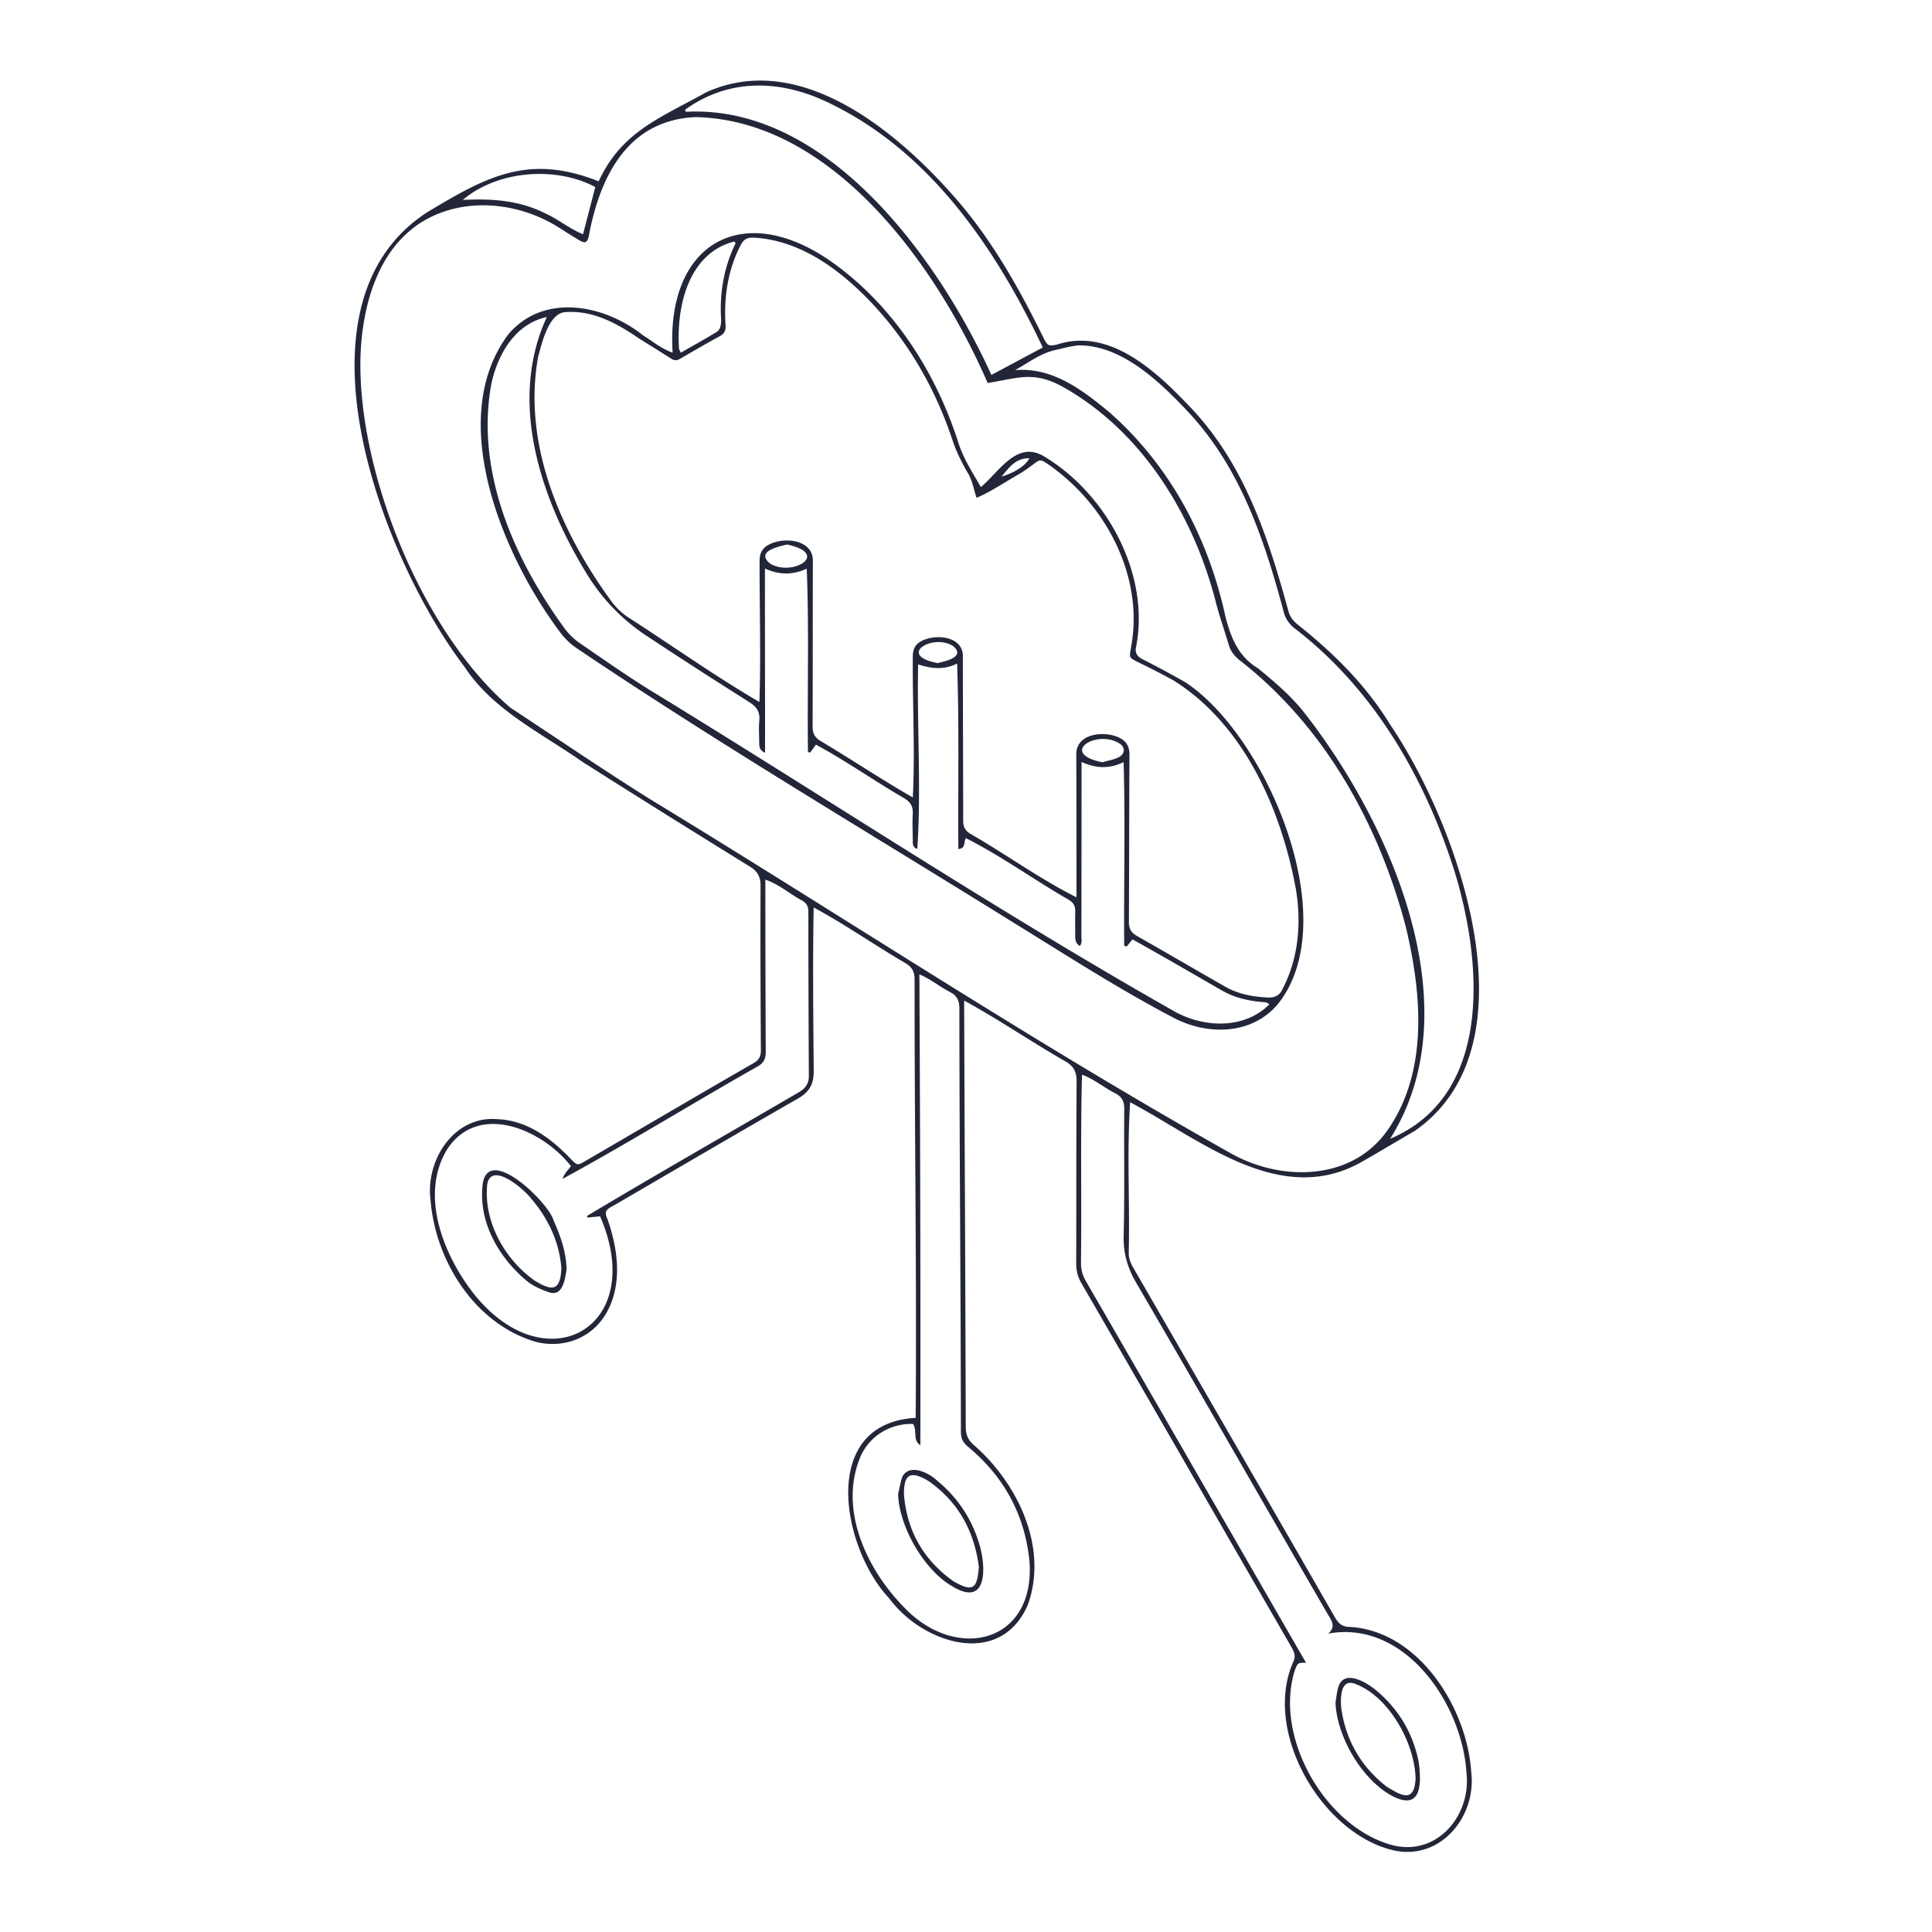 <svg xmlns="http://www.w3.org/2000/svg" width="550" height="550" fill="none" viewBox="0 0 550 550">
    <path fill="#222638" fill-rule="evenodd" d="M274.476 284.846c.057 18.646.136 37.263.215 55.877.093 21.824.186 43.644.244 65.499.004 2.191.636 3.719 2.338 5.184 12.433 10.852 21.202 29.044 15.35 45.397-7.855 18.268-29.944 11.111-39.456-1.746-13.574-14.406-20.112-49.859 7.504-51.422.185-24.094.038-48.187-.11-72.281v-.008c-.107-17.507-.214-35.015-.193-52.525-.005-2.2-.722-3.5-2.592-4.631-3.737-2.179-7.357-4.467-10.973-6.751v-.001c-4.967-3.139-9.924-6.272-15.164-9.107-.265 13.867-.15 27.553-.033 41.361v.001l.022 2.6.007.942.013 1.576c.054 3.776-1.211 6.047-4.493 7.927-12.815 7.338-25.569 14.778-38.323 22.218l-.005.003c-4.566 2.663-9.132 5.327-13.701 7.986-.228.132-.449.254-.659.37l-.006.003-.008.005c-1.629.899-2.595 1.433-1.544 3.661 3.095 8.742 4.444 19.096-.619 27.365-4.137 6.698-12.015 9.642-19.849 7.625-17.31-5.144-28.488-22.975-29.891-40.419-1.407-11.316 6.707-24.034 19.096-22.943 8.471.325 15.306 5.508 20.922 11.4l.056.055c1.722 1.701 1.77 1.749 3.903.511 3.925-2.278 7.843-4.568 11.761-6.858h.001v-.001l.003-.002.004-.002.004-.002.004-.003c2.559-1.495 5.118-2.991 7.68-4.484 1.939-1.13 3.877-2.262 5.815-3.393l.011-.006c7.549-4.407 15.096-8.812 22.68-13.158 1.558-.891 2.124-1.902 2.115-3.701-.103-15.569-.165-31.138-.094-46.707.014-2.583-.761-4.15-3.001-5.535-15.965-9.873-31.899-19.8-47.74-29.873-2.829-1.982-5.777-3.865-8.735-5.754-9.303-5.944-18.7-11.947-24.803-21.273C108.923 159.245 80.956 86.86 121.548 60.47c17.048-10.288 28.947-16.758 48.88-8.85 5.505-11.953 14.23-16.584 24.449-22.01a281.724 281.724 0 0 0 6.106-3.306c26.835-12.194 54.655 11.28 71.382 30.518 10.332 11.94 17.934 25.603 24.867 39.693 1.06 1.942 1.283 2.026 3.505 1.62 15.386-5.138 28.907 8.044 38.637 18.331 15.115 16.183 21.733 36.735 27.451 57.657.436 1.47 1.287 2.588 2.445 3.549 10.256 8.137 19.523 17.253 26.377 28.453 19.456 28.581 42.186 91.578 7.067 115.84-1.943 1.128-3.878 2.269-5.813 3.409l-.004.002-.004.002-.002.002-.002.001-.003.002c-2.871 1.692-5.742 3.384-8.636 5.034-19.194 11.343-38.012.123-55.304-10.188-3.815-2.275-7.557-4.506-11.211-6.44-.573 8.571-.483 17.178-.394 25.789.06 5.728.119 11.458-.016 17.181-.004 1.559.552 2.828 1.291 4.115a52927.53 52927.53 0 0 0 20.213 35.014l.011.021c12.401 21.469 24.802 42.938 37.144 64.439 1.042 1.826 2.098 2.823 4.44 2.81 19.559 1.247 33.249 23.122 34.402 41.318 1.595 13.07-9.419 25.985-23.26 21.986-19.866-5.513-36.027-33.823-27.423-53.324.766-1.537.352-2.77-.423-4.111a49207.9 49207.9 0 0 1-25.026-43.381c-11.603-20.127-23.205-40.253-34.845-60.359-1.051-1.817-1.483-3.634-1.478-5.718.025-6.887.028-13.773.032-20.66.005-10.33.01-20.66.088-30.99.018-2.708-.748-4.337-3.131-5.74-4.389-2.512-8.621-5.146-12.849-7.779h-.002c-5.249-3.268-10.492-6.532-16.024-9.554zm6.693-175.813c-14.242-32.856-43.78-74.767-83.05-75.697-19.488.788-27.384 16.998-30.536 34.054-.464 1.71-1.056 1.95-2.548 1.078-1.973-1.158-3.905-2.392-5.829-3.63-11.405-7.236-26.711-8.933-38.637-1.932-13.013 7.802-17.346 23.9-17.934 38.174-1.069 32.914 17.502 78.953 42.663 100.382 3.988 2.622 7.962 5.264 11.937 7.907h.001c9.448 6.282 18.897 12.564 28.521 18.564 18.791 11.432 37.439 23.114 56.087 34.795 35.921 22.501 71.844 45.003 108.797 65.734 14.536 8.061 34.701 7.673 44.672-7.165 11.387-16.74 9.361-38.655 4.903-57.408-7.709-29.41-23.309-57.421-47.624-76.174-1.287-1.127-2.249-2.356-2.739-3.995-.448-1.499-.923-2.991-1.398-4.484-.885-2.782-1.771-5.565-2.481-8.39-6.43-24.534-20.913-48.07-43.398-60.717-6.92-3.796-11.017-3.019-17.138-1.858h-.001l-.002.001c-1.31.248-2.713.514-4.257.757zm34.661 8.341c-7.67-6.356-16.229-12.904-26.861-12.003 1.043-.571 2.056-1.191 3.066-1.809 2.642-1.617 5.264-3.222 8.35-3.907.562-.125 1.124-.26 1.686-.396 1.666-.4 3.337-.803 5.026-.936 12.295-.071 23.121 10.412 31.062 18.842 15.021 16.01 21.812 36.571 27.383 57.372.503 1.733 1.474 3.046 2.855 4.227 22.752 17.341 37.546 43.041 45.918 70.082 7.593 25.308 10.675 62.988-18.588 75.355 23.625-37.404-.005-90.31-24.703-121.666-3.736-4.649-8.305-8.528-12.906-12.291-5.548-3.318-7.735-8.751-9.236-14.625-4.89-22.467-15.676-42.947-33.052-58.245m62.279 347.677c1.978-1.67 1.292-3.194.25-4.89-8.397-14.429-16.724-28.898-25.051-43.368l-.019-.033-.007-.012-.002-.002-.001-.002-.001-.003c-9.88-17.168-19.761-34.336-29.758-51.436-2.484-4.267-3.758-8.43-3.638-13.409.181-7.423.163-14.85.145-22.278-.011-4.658-.022-9.316.015-13.972.018-2.111-.663-3.394-2.507-4.382-1.366-.685-2.604-1.479-3.835-2.269-1.783-1.143-3.552-2.278-5.677-3.058-.278 10.549-.256 21.06-.234 31.576v.002c.015 7.319.03 14.64-.056 21.978-.009 1.897.423 3.541 1.381 5.193a44937.03 44937.03 0 0 1 39.801 68.975c7.631 13.242 15.261 26.484 22.897 39.717-2.266-.093-2.431-.026-3.233 2.231-5.847 18.74 8.288 43.759 26.89 49.41 13.159 4.066 23.415-7.9 22.003-20.334-1.166-19.554-17.479-43.634-39.358-39.63zM167.315 346.628l-.095-.173c-.05-.09-.101-.181-.15-.273 13.13-7.869 26.385-15.543 39.64-23.217l.001-.001h.001l.002-.001.009-.006.002-.001.001-.001c6.85-3.965 13.699-7.931 20.531-11.923 1.929-1.113 3.02-2.427 3.006-4.761a9204.473 9204.473 0 0 1-.138-46.711c0-1.429-.459-2.413-1.71-3.157-1.401-.737-2.684-1.587-3.957-2.431-2.067-1.369-4.107-2.722-6.584-3.545.018 16.343.036 32.527.12 48.853.009 1.91-.418 3.224-2.209 4.257-7.762 4.39-15.442 8.907-23.12 13.423l-.006.003c-10.786 6.343-21.567 12.684-32.567 18.669.533-1.283.975-1.827 1.613-2.613.241-.297.51-.629.823-1.047-8.043-10.328-26.154-18.384-35.159-4.908-7.589 12.313-1.83 28.176 5.852 39.038 20.521 28.835 51.698 12.777 37.608-19.853-1.185.125-2.347.249-3.514.374zm94.692 64.787c.075-44.978-.058-88.87-.277-134.035 2.006.874 3.554 1.869 5.118 2.874 1.147.737 2.301 1.479 3.651 2.183 1.915 1.033 2.614 2.396 2.614 4.618.014 20.789.117 41.577.22 62.365.097 19.4.193 38.8.217 58.2.004 1.911.583 3.042 2.106 4.307 10.252 8.523 16.166 19.47 17.439 32.781 1.492 23.371-21.184 28.287-35.747 12.83-10.772-10.929-18.886-28.368-12.153-43.376 2.735-5.673 8.511-8.973 14.727-8.795.546.86.592 1.814.637 2.739.062 1.264.121 2.473 1.448 3.309M296.854 98.92c-13.538-28.604-32.585-56.611-62.129-70.216-13.311-6.092-27.535-6.257-39.697 2.534l.107.292.107.291c40.356-2.12 72.015 41.995 86.987 74.919 4.961-2.65 9.615-5.139 14.625-7.82M169.462 53.246c-10.822-5.816-27.45-4.996-37.724 3.67 8.243-.419 16.134.08 23.602 3.888 1.737.786 3.318 1.772 4.899 2.759 1.83 1.141 3.66 2.283 5.736 3.119l1.654-6.362.037-.145 1.8-6.924-.004-.005m68.03 21.826c-25.535-18.508-47.962-6.262-46.012 25.325-2.436-.892-4.203-2.101-6.102-3.4h-.001a68.283 68.283 0 0 0-2.354-1.564c-10.911-8.675-28.07-12.153-38.214-.379-18.308 24.258-1.434 63.621 14.776 85.112 1.247 1.648 2.814 3.184 4.529 4.329 29.074 19.59 58.962 37.918 88.846 56.245 11.958 7.334 23.916 14.667 35.821 22.08 2.976 1.831 5.945 3.676 8.914 5.521l.002.001.003.002.002.002c11.881 7.383 23.764 14.767 36.169 21.279 9.677 5.188 22.484 5.121 29.944-3.817 19.154-23.994-3.322-76.548-26.444-91.623-3.973-2.271-8.012-4.422-12.086-6.501-1.541-.789-2.232-1.768-1.871-3.474 4.07-20.81-8.417-43.674-26.248-54.313-5.941-3.571-10.318 1.028-14.364 5.279-1.207 1.268-2.384 2.505-3.565 3.485-.432-.75-.865-1.487-1.295-2.217-1.977-3.357-3.865-6.564-5.069-10.292-6.399-20.031-18.232-38.615-35.381-51.08m40.503 66.649c-.241-.741-.441-1.469-.638-2.185-.53-1.922-1.035-3.756-2.226-5.515-1.492-2.708-2.917-5.513-3.883-8.439-4.877-14.745-12.416-27.9-23.024-39.256-8.564-9.04-19.363-17.27-32.135-18.566-3.585-.32-4.356-.023-5.821 3.21-3.228 6.752-4.208 14.256-3.714 21.67.067 1.448-.343 2.365-1.67 3.087-3.781 2.053-7.508 4.213-11.218 6.39-.904.53-1.634.593-2.525.027-2.432-1.553-4.881-3.076-7.329-4.6l-.019-.011-.019-.012-1.695-1.055c-6.199-4.244-12.933-8.074-20.726-7.624-4.718-.11-6.741 7.449-7.88 11.705v.002c-.098.363-.189.703-.274 1.012-4.516 24.863 6.444 49.877 20.855 69.632 1.291 1.723 2.926 3.327 4.716 4.516 4.35 2.795 8.641 5.656 12.928 8.514 8.053 5.369 16.092 10.729 24.489 15.632.295-8.741.212-17.403.129-26.085v-.002c-.045-4.671-.09-9.348-.076-14.047-.018-2.316.882-3.883 2.922-4.805 4.27-2.102 12.34-1.265 12.246 4.796-.029 8.067-.035 16.133-.04 24.199v.017c-.005 7.678-.009 15.355-.035 23.034-.005 1.866.668 3.011 2.271 3.986 3.791 2.257 7.489 4.58 11.184 6.901h.001c4.959 3.116 9.912 6.227 15.072 9.166.413-8.263.27-16.476.126-24.702v-.003c-.088-5.051-.176-10.107-.135-15.183-.023-2.512.819-3.968 3.108-4.925 4.258-1.813 11.597-.784 11.138 5.152.007 8.047.029 16.094.052 24.142.021 7.428.042 14.856.05 22.284 0 1.634.597 2.717 2.018 3.581 4.059 2.334 8.001 4.831 11.937 7.326 5.977 3.788 11.943 7.569 18.296 10.759l-.003-9.217v-.063c-.003-10.488-.006-20.89-.055-31.424-.066-5.932 7.838-6.778 12.056-4.814 2.137.931 3.104 2.534 3.086 4.983-.055 8.529-.074 17.06-.093 25.59v.001c-.017 7.312-.033 14.624-.072 21.935-.009 1.871.592 3.051 2.24 3.986 4.497 2.553 8.975 5.138 13.452 7.723l.006.003c3.924 2.265 7.847 4.53 11.784 6.774 3.74 2.133 7.864 2.855 12.13 3.055 2.022.094 3.394-.699 4.151-2.472 4.591-8.857 5.388-18.895 3.736-28.617-4.213-22.551-14.727-46.577-34.754-59.162a221.273 221.273 0 0 0-10.006-5.162c-2.623-1.27-2.598-1.422-2.286-3.33a21.649 21.649 0 0 0 .063-.391c.022-.139.045-.286.067-.443 3.884-20.276-7.285-41.184-23.936-52.478-1.813-1.251-2.124-1.06-3.866.268-1.305.993-2.658 1.946-4.066 2.787-1.364.76-2.691 1.565-4.015 2.37-2.615 1.587-5.218 3.168-8.071 4.368zm-60.196 72.593c-1.657-.733-1.661-1.821-1.666-2.9v-.025a79.78 79.78 0 0 0-.036-1.893c-.038-1.479-.077-2.958.063-4.422.245-2.552-.877-3.95-2.97-5.273a1602.726 1602.726 0 0 1-29.081-18.762c-6.686-4.42-12.191-10.015-16.517-16.784-13.409-21.568-23.18-49.57-11.922-74.001-9.018 1.923-13.921 10.545-15.755 18.851-4.676 24.947 6.403 50.059 20.877 69.868 1.131 1.51 2.543 2.921 4.092 3.99l2.005 1.384c5.962 4.117 11.928 8.237 18.071 12.07 17.224 10.519 34.317 21.262 51.411 32.004l.003.002.001.001.002.001c32.526 20.441 65.053 40.883 98.482 59.793 8.332 4.395 19.466 4.725 26.489-2.285-.638-.583-1.001-.605-1.556-.639a8.198 8.198 0 0 1-.546-.047c-4.053-.356-7.927-1.265-11.499-3.34a3868.995 3868.995 0 0 1-6.048-3.487c-6.417-3.704-12.848-7.416-19.309-11.004l-.783.973-.003.003-.029.037-.833 1.036-.203-.07-.149-.051-.005-.001-.347-.119c-.058-6.8-.019-13.581.021-20.358.062-10.626.124-21.244-.194-31.911-4.079 1.969-7.825 1.831-11.971-.053-.004 16.642-.009 33.004-.04 49.614 0 .199.015.403.029.61.053.746.108 1.519-.51 2.16-1.189-.757-1.291-1.83-1.287-2.961.005-.841-.001-1.682-.007-2.522v-.002c-.01-1.447-.02-2.895.025-4.343.049-1.55-.57-2.53-1.893-3.336-3.945-2.264-7.812-4.716-11.68-7.169-5.762-3.654-11.524-7.309-17.547-10.341-.265.37-.336.83-.406 1.28-.134.867-.264 1.7-1.758 1.797-.043-6.057-.025-12.021-.008-17.957v-.001c.033-11.543.066-22.985-.34-34.818-3.798 1.848-7.281 1.46-11.097.222-.148 7.077-.028 14.189.092 21.293.177 10.474.354 20.932-.328 31.239-1.304-.427-1.298-1.353-1.292-2.239l.001-.069v-.106l-.001-.133c-.007-.592-.019-1.185-.031-1.778v-.002c-.039-1.881-.077-3.763.031-5.635.125-2.075-.588-3.349-2.405-4.445-3.614-2.097-7.159-4.341-10.704-6.584v-.001h-.001c-4.758-3.012-9.517-6.024-14.443-8.681l-.565.761-1.1 1.484-.619-.161c-.084-6.669-.052-13.326-.021-19.98v-.001c.05-10.733.101-21.459-.331-32.216-4.057 1.866-7.793 1.799-11.895-.031-.008 8.528.003 16.799.015 25.051v.006c.013 9.055.026 18.084.012 27.403zm-8.372-145.08-.401-.468c-13.138 3.331-16.513 18.65-15.72 30.465.011.202.115.399.255.663.076.146.164.311.252.509.932-.534 1.855-1.058 2.77-1.577 2.576-1.461 5.089-2.887 7.553-4.395 1.326-1.022 1.192-3.08 1.09-4.648l-.008-.113c-.254-7.076 1.051-14.064 4.209-20.436m14.638 85.784-.237.056c-2.669.62-8.611 2.002-4.662 5.315 6.204 3.955 17.506-2.676 4.899-5.371m89.788 61.986c.501-.15 1.007-.278 1.51-.404 1.102-.278 2.185-.55 3.148-1.052 1.91-.997 1.848-3.042-.076-4.048-6.689-3.817-16.967 3.059-4.582 5.509zm-46.934-28.234.191-.044c2.431-.569 7.731-1.809 4.231-4.805-5.798-3.674-16.174 2.614-4.422 4.849m18.17-53.088c3.767-1.078 7.036-3.26 7.931-5.215-3.501-.066-5.323 2.112-7.133 4.275-.265.316-.529.632-.798.94m95.319 347.566v.003c-.068.468-.136.935-.219 1.399.348 9.61 7.286 21.505 15.56 26.305 8.894 5.015 9.027-2.894 8.092-9.507-1.625-8.061-5.66-14.821-11.966-20.147-2.627-2.223-9.094-6.239-10.826-1.203-.331 1.013-.486 2.081-.641 3.15Zm5.749-3.733c9.209 3.625 16.593 16.544 16.829 26.849-.396 6.921-3.954 4.912-8.31 2.2-7.241-5.66-11.516-13.115-12.848-22.2-.262-2.984-.285-8.96 4.329-6.849M161.289 361.332l-.046.304c-.451 2.946-1.176 7.695-5.169 6.176-2.119-.757-4.31-1.706-6.038-3.108-8.19-6.765-14.086-17.168-12.563-28.025 2.017-10.653 18.757 5.816 20.071 10.639 1.951 4.382 3.647 8.995 3.745 14.01zm-1.478-.204c-.526-7.522-3.803-14.367-8.675-20.005-2.018-2.654-11.339-10.661-12.439-3.896-1.037 10.545 4.921 21.211 13.432 27.285 4.943 3.033 7.392 3.211 7.677-3.384zm96.187 62.723c-.103.488-.207.977-.32 1.462l-.004-.004c.263 9.361 7.459 21.786 15.524 26.337 9.477 5.727 9.57-4.485 7.874-11.058-2.053-7.624-6.11-13.983-12.247-19.046-2.369-2.312-8.096-5.1-10.011-.985-.347 1.077-.581 2.185-.816 3.294m8.333-2.225c8.546 5.963 13.013 14.318 14.335 24.409-.472 6.172-1.563 7.321-7.178 4.164-8.484-5.999-13.227-14.211-14.135-24.569-.152-6.061 1.87-7.081 6.978-4.004" clip-rule="evenodd"/>
</svg>
